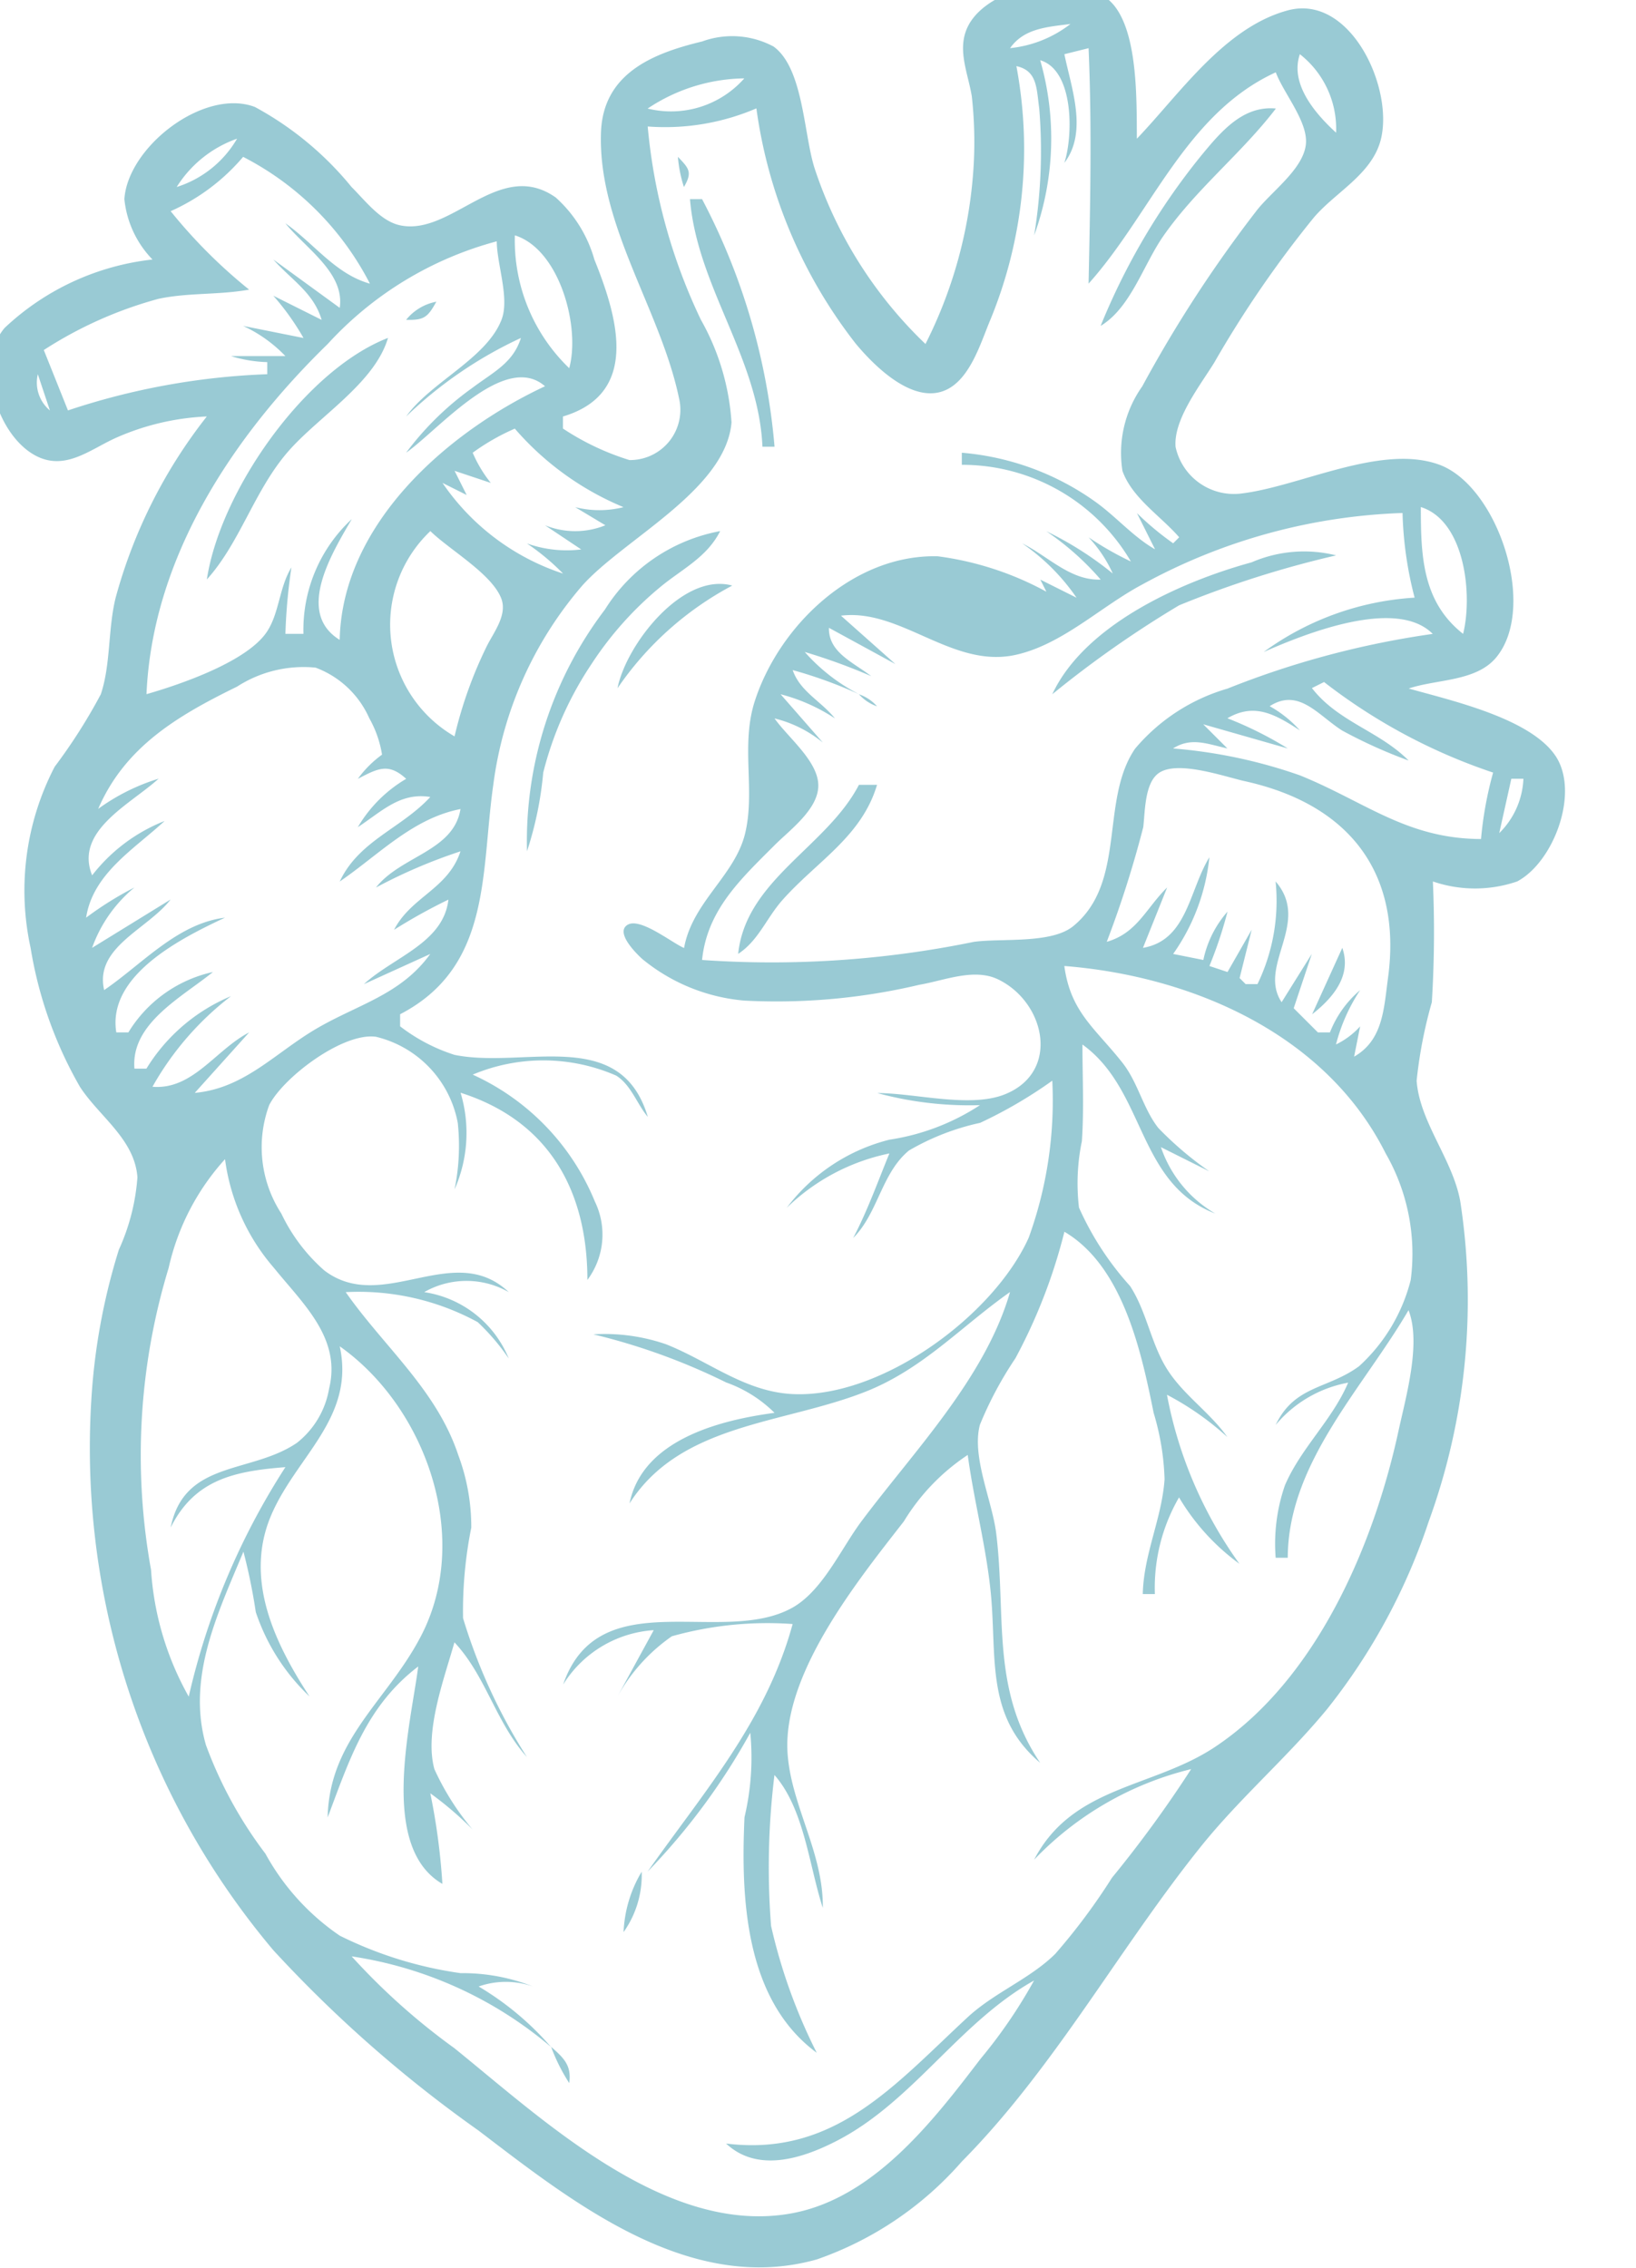 <svg xmlns="http://www.w3.org/2000/svg" xmlns:xlink="http://www.w3.org/1999/xlink" width="44" height="61" viewBox="0 0 44 61"><defs><clipPath id="a"><rect width="44" height="61" transform="translate(-14 53)" fill="#fff"/></clipPath></defs><g transform="translate(14 -53)" clip-path="url(#a)"><path d="M25.99,12.423a11.531,11.531,0,0,1-2.977-4.71c-.3-.912-.3-2.7-1.107-3.29a2.358,2.358,0,0,0-1.925-.137c-1.353.324-2.666.872-2.719,2.453-.083,2.5,1.607,4.768,2.1,7.146a1.352,1.352,0,0,1-1.335,1.659,6.945,6.945,0,0,1-1.787-.847v-.325c2.075-.618,1.472-2.667.844-4.223a3.535,3.535,0,0,0-1.037-1.666c-1.518-1.073-2.8,1.048-4.193.746-.522-.113-.94-.672-1.3-1.029a8.684,8.684,0,0,0-2.6-2.153C6.588,5.531,4.539,7.115,4.444,8.525A2.723,2.723,0,0,0,5.2,10.15a6.9,6.9,0,0,0-3.977,1.84c-.812.958-.189,2.955.893,3.465.773.364,1.43-.21,2.109-.512a6.731,6.731,0,0,1,2.436-.571A13.659,13.659,0,0,0,4.21,19.244c-.209.833-.13,1.8-.4,2.6A14.809,14.809,0,0,1,2.57,23.792a7.218,7.218,0,0,0-.648,4.872A11.044,11.044,0,0,0,3.248,32.4c.517.8,1.473,1.406,1.547,2.436a5.686,5.686,0,0,1-.5,1.949,16.875,16.875,0,0,0-.706,3.573A20.964,20.964,0,0,0,8.45,55.624a34.769,34.769,0,0,0,5.522,4.853c2.534,1.933,5.672,4.428,9.095,3.464a9.163,9.163,0,0,0,3.9-2.633c2.483-2.509,4.211-5.7,6.408-8.445,1.06-1.327,2.352-2.428,3.425-3.735a16.389,16.389,0,0,0,2.724-5.035,17.427,17.427,0,0,0,.849-8.608c-.2-1.127-1.093-2.13-1.174-3.248a12.317,12.317,0,0,1,.409-2.111,30.727,30.727,0,0,0,.028-3.248,3.49,3.49,0,0,0,2.267,0c.99-.525,1.692-2.413,1.023-3.389-.691-1.008-2.812-1.481-3.94-1.8.753-.255,1.812-.183,2.353-.836,1.123-1.356.039-4.62-1.541-5.188s-3.779.613-5.359.784a1.606,1.606,0,0,1-1.723-1.257c-.063-.742.676-1.675,1.043-2.274a29.243,29.243,0,0,1,2.678-3.9C37,8.361,37.9,7.907,38.195,7.061c.471-1.355-.722-4.079-2.46-3.612-1.706.458-2.911,2.252-4.06,3.452-.008-.985.032-2.735-.585-3.549-.818-1.08-3.32-.635-3.934.48-.346.629-.023,1.29.08,1.932a11.135,11.135,0,0,1,.053,1.787,12.206,12.206,0,0,1-1.3,4.872m3.9-8.608a3.172,3.172,0,0,1-1.624.65c.376-.535,1-.569,1.624-.65m.487.65c.092,2.139.044,4.2,0,6.334,1.675-1.866,2.607-4.572,5.035-5.684.21.567.882,1.34.808,1.949-.082.673-.944,1.271-1.336,1.787a34.794,34.794,0,0,0-3.063,4.71,3.1,3.1,0,0,0-.533,2.274c.26.731,1.034,1.218,1.526,1.786l-.162.162a7.859,7.859,0,0,1-.974-.812l.487.974c-.6-.344-1.054-.889-1.624-1.292a7.205,7.205,0,0,0-3.573-1.306v.325a5.257,5.257,0,0,1,4.547,2.6,8.464,8.464,0,0,1-1.137-.65,3.6,3.6,0,0,1,.65.974,9.032,9.032,0,0,0-1.787-1.137,7.445,7.445,0,0,1,1.462,1.3c-.818.029-1.4-.619-2.111-.974a5.639,5.639,0,0,1,1.462,1.462l-.974-.487.162.325a8.343,8.343,0,0,0-2.923-.953c-2.262-.056-4.25,1.852-4.913,3.877-.394,1.2.013,2.408-.265,3.573-.272,1.139-1.422,1.847-1.643,3.086-.325-.137-1.181-.832-1.521-.623s.242.776.39.913a4.984,4.984,0,0,0,2.755,1.125,16.664,16.664,0,0,0,4.71-.427c.663-.112,1.463-.456,2.111-.144,1.28.617,1.686,2.508.162,3.1-.94.362-2.4-.042-3.41-.042a9.474,9.474,0,0,0,2.761.325,6.1,6.1,0,0,1-2.436.929,4.976,4.976,0,0,0-2.761,1.832,5.563,5.563,0,0,1,2.761-1.462c-.312.76-.592,1.548-.974,2.274.672-.671.758-1.739,1.5-2.353a6.541,6.541,0,0,1,1.914-.744A12.257,12.257,0,0,0,29.4,32.237a10.83,10.83,0,0,1-.634,4.223c-.946,2.1-3.966,4.322-6.349,4.206-1.289-.063-2.257-.887-3.411-1.342a5.073,5.073,0,0,0-1.949-.265,17.042,17.042,0,0,1,3.573,1.295,3.493,3.493,0,0,1,1.3.817c-1.51.2-3.555.739-3.9,2.436,1.372-2.153,4.128-2.132,6.334-3,1.554-.61,2.573-1.752,3.9-2.686-.667,2.312-2.589,4.283-4,6.172-.546.731-1.045,1.872-1.864,2.324-1.888,1.043-5.2-.72-6.155,2.061a3.106,3.106,0,0,1,2.436-1.462L17.707,48.8a4.8,4.8,0,0,1,1.462-1.62,9.513,9.513,0,0,1,3.248-.329c-.713,2.613-2.38,4.5-3.9,6.659a17.511,17.511,0,0,0,2.761-3.735,6.988,6.988,0,0,1-.156,2.274c-.1,2.194.017,4.913,1.943,6.334a14.862,14.862,0,0,1-1.228-3.411,20.258,20.258,0,0,1,.091-4.06c.8.909.93,2.437,1.3,3.573.022-1.5-.881-2.793-.951-4.223-.1-2.12,1.913-4.606,3.131-6.172a5.679,5.679,0,0,1,1.718-1.787c.169,1.253.5,2.47.622,3.735.164,1.722-.146,3.3,1.327,4.547-1.331-1.977-.91-3.944-1.183-6.172-.107-.874-.668-2.065-.438-2.923a9.912,9.912,0,0,1,.954-1.786A14.67,14.67,0,0,0,29.726,36.3c1.571.924,2.068,3.22,2.4,4.872a6.846,6.846,0,0,1,.294,1.787c-.074,1.056-.563,2.013-.586,3.086h.325a4.854,4.854,0,0,1,.65-2.6,5.98,5.98,0,0,0,1.624,1.786,11.392,11.392,0,0,1-1.949-4.547,7.754,7.754,0,0,1,1.624,1.137c-.468-.659-1.162-1.118-1.6-1.793-.454-.7-.557-1.558-1.015-2.267a8.012,8.012,0,0,1-1.375-2.111,5.585,5.585,0,0,1,.078-1.786c.059-.86.015-1.736.015-2.6,1.708,1.232,1.46,3.728,3.573,4.547a3.291,3.291,0,0,1-1.462-1.786l1.3.65a9.252,9.252,0,0,1-1.371-1.167c-.413-.528-.543-1.22-.966-1.756-.738-.934-1.393-1.358-1.561-2.6,3.422.27,7.029,1.824,8.639,5.035a5.417,5.417,0,0,1,.677,3.411,4.691,4.691,0,0,1-1.388,2.318c-.848.624-1.732.509-2.244,1.58a3.325,3.325,0,0,1,1.949-1.137c-.424,1-1.27,1.757-1.7,2.761a4.808,4.808,0,0,0-.249,1.949h.325c.007-2.544,2.016-4.548,3.248-6.659.346.886-.071,2.331-.27,3.248-.666,3.077-2.207,6.679-4.927,8.494-1.675,1.118-3.834,1.04-4.872,3.037a8.686,8.686,0,0,1,4.223-2.436,32.2,32.2,0,0,1-2.13,2.923,16.6,16.6,0,0,1-1.526,2.048c-.681.672-1.637,1.039-2.352,1.7-1.98,1.834-3.585,3.762-6.5,3.4.83.777,2,.421,2.923-.045,2.09-1.052,3.322-3.2,5.36-4.34a13.507,13.507,0,0,1-1.443,2.111c-1.275,1.671-2.862,3.733-5.054,4.147-3.377.637-6.694-2.5-9.095-4.439a17.749,17.749,0,0,1-2.761-2.468,10.727,10.727,0,0,1,5.36,2.436A7.861,7.861,0,0,0,13.972,56.6a2.206,2.206,0,0,1,1.462,0,5.169,5.169,0,0,0-1.949-.359,10.621,10.621,0,0,1-3.248-1.008,6.369,6.369,0,0,1-2-2.206,11.239,11.239,0,0,1-1.6-2.923c-.523-1.822.329-3.562,1.009-5.2a15.372,15.372,0,0,1,.332,1.624A5.548,5.548,0,0,0,9.424,48.8c-.929-1.424-1.767-3.149-1.033-4.872.677-1.591,2.263-2.625,1.845-4.547,2.322,1.64,3.564,5.153,2.182,7.8-.9,1.73-2.462,2.765-2.507,4.872.588-1.558,1.045-3,2.436-4.06-.2,1.558-1.061,4.858.65,5.847a17.474,17.474,0,0,0-.325-2.436,8.968,8.968,0,0,1,1.137.974,7.039,7.039,0,0,1-1.027-1.624c-.277-1.006.267-2.443.539-3.411.848.906,1.111,2.152,1.949,3.086a15.041,15.041,0,0,1-1.717-3.735,11.37,11.37,0,0,1,.221-2.436,5.522,5.522,0,0,0-.349-1.949c-.582-1.76-2-2.914-3.028-4.385a6.7,6.7,0,0,1,3.55.807,5.906,5.906,0,0,1,.835.979,2.923,2.923,0,0,0-2.274-1.786,2.291,2.291,0,0,1,2.274,0c-1.486-1.41-3.395.613-4.963-.585A4.747,4.747,0,0,1,8.665,35.81a3.277,3.277,0,0,1-.326-2.917c.383-.749,1.984-1.961,2.872-1.837a2.935,2.935,0,0,1,2.2,2.318,5.825,5.825,0,0,1-.087,1.787,3.748,3.748,0,0,0,.162-2.6c2.394.763,3.41,2.658,3.411,5.035a2.038,2.038,0,0,0,.2-2.111,6.416,6.416,0,0,0-3.285-3.411,4.9,4.9,0,0,1,3.861.027c.4.253.555.76.849,1.11-.732-2.459-3.322-1.285-5.2-1.669a4.783,4.783,0,0,1-1.462-.767v-.325c2.47-1.282,2.169-3.826,2.506-6.172a10.21,10.21,0,0,1,2.395-5.36c1.119-1.252,3.856-2.567,4.012-4.385a6.449,6.449,0,0,0-.823-2.761,15.216,15.216,0,0,1-1.431-5.2,6.221,6.221,0,0,0,2.923-.487,13.174,13.174,0,0,0,2.675,6.332c.464.557,1.375,1.473,2.2,1.313s1.138-1.3,1.418-1.96a12.077,12.077,0,0,0,.7-6.821c.565.121.539.6.614,1.137A14.133,14.133,0,0,1,28.913,9.5a7.625,7.625,0,0,0,.162-4.71c.9.264.894,2,.65,2.761.632-.834.194-1.985,0-2.923l.65-.162m5.684.162a2.548,2.548,0,0,1,.974,2.111c-.566-.518-1.248-1.313-.974-2.111m-14.942.65a2.63,2.63,0,0,1-2.6.812,4.779,4.779,0,0,1,2.6-.812M30.7,11.936c.818-.493,1.154-1.663,1.7-2.436.887-1.265,2.094-2.207,3.014-3.411-.9-.085-1.491.638-2.036,1.3A18.023,18.023,0,0,0,30.7,11.936M7.475,6.9A2.881,2.881,0,0,1,5.851,8.2,3.152,3.152,0,0,1,7.475,6.9m3.573,3.9c-.932-.262-1.5-1.079-2.274-1.624.56.686,1.6,1.336,1.462,2.274L8.45,10.15c.49.553,1.084.891,1.3,1.624l-1.3-.65a6.881,6.881,0,0,1,.812,1.137l-1.624-.325a3.758,3.758,0,0,1,1.137.812H7.313a3.6,3.6,0,0,0,.974.162v.325a19.08,19.08,0,0,0-5.36.974l-.65-1.624a10.928,10.928,0,0,1,3.086-1.378c.8-.17,1.629-.1,2.436-.247A13.9,13.9,0,0,1,5.689,8.85,5.465,5.465,0,0,0,7.638,7.389,7.88,7.88,0,0,1,11.048,10.8m8.283-3.411a3.587,3.587,0,0,0,.162.812c.226-.391.151-.49-.162-.812m.325,1.137c.192,2.349,1.845,4.271,1.949,6.659h.325a17.431,17.431,0,0,0-1.949-6.659h-.325m-3.248,4.547A4.768,4.768,0,0,1,14.946,9.5c1.2.374,1.768,2.458,1.462,3.573M14.459,9.662c.005.622.351,1.538.128,2.109-.408,1.047-1.9,1.672-2.564,2.6a11.273,11.273,0,0,1,3.086-2.111c-.212.679-.75.921-1.3,1.338a8.07,8.07,0,0,0-1.787,1.748c.865-.607,2.653-2.735,3.735-1.787-2.642,1.235-5.457,3.713-5.522,6.821-1.193-.732-.214-2.322.325-3.248a4.058,4.058,0,0,0-1.3,3.086H8.775a15.1,15.1,0,0,1,.162-1.787c-.33.539-.325,1.22-.654,1.723-.531.813-2.343,1.428-3.244,1.687.158-3.676,2.32-6.929,4.872-9.417a9.468,9.468,0,0,1,4.547-2.763m-2.436,2.111c.481.013.578-.064.812-.487a1.368,1.368,0,0,0-.812.487m-5.36,6.984c.888-.983,1.273-2.375,2.16-3.411.823-.962,2.352-1.857,2.712-3.086-2.246.87-4.518,4.134-4.872,6.5M2.116,13.235l.325.974a.976.976,0,0,1-.325-.974M14.946,14.7a7.82,7.82,0,0,0,2.923,2.111,2.661,2.661,0,0,1-1.3,0l.812.487a2.164,2.164,0,0,1-1.624,0l.974.65a3.181,3.181,0,0,1-1.462-.162,6.249,6.249,0,0,1,.974.812A6.3,6.3,0,0,1,13,16.159l.65.325-.325-.65.974.325a3.476,3.476,0,0,1-.487-.812,5.943,5.943,0,0,1,1.137-.65m25.5,5.522c-1.1-.865-1.137-2.107-1.137-3.411,1.183.37,1.4,2.355,1.137,3.411M38.82,16.971a9.979,9.979,0,0,0,.325,2.274,7.66,7.66,0,0,0-4.06,1.462c1.114-.493,3.568-1.476,4.547-.487a23.877,23.877,0,0,0-5.522,1.472,5.112,5.112,0,0,0-2.484,1.616c-.949,1.391-.221,3.591-1.662,4.772-.59.483-1.933.32-2.675.423a27,27,0,0,1-7.308.487c.138-1.344,1.036-2.171,1.949-3.086.409-.41,1.192-.976,1.177-1.624S22.286,23,21.93,22.493a3.289,3.289,0,0,1,1.3.65l-1.137-1.3a4.864,4.864,0,0,1,1.462.65c-.38-.471-.937-.722-1.137-1.3a12.047,12.047,0,0,1,1.787.65,4.99,4.99,0,0,1-1.462-1.137,16.15,16.15,0,0,1,1.787.65c-.494-.378-1.149-.639-1.137-1.3l1.786.974-1.462-1.3c1.62-.2,3,1.437,4.71,1.051,1.259-.284,2.286-1.306,3.411-1.9a15.612,15.612,0,0,1,6.984-1.913m-26.148.487c.509.5,1.657,1.151,1.908,1.816.165.439-.2.9-.386,1.269a11.368,11.368,0,0,0-.872,2.436,3.471,3.471,0,0,1-.65-5.522m2.6,8.608a9.472,9.472,0,0,0,.435-2.111,9.363,9.363,0,0,1,1.3-2.923,9.21,9.21,0,0,1,1.835-2.058c.6-.5,1.261-.8,1.624-1.515a4.658,4.658,0,0,0-3.1,2.111,10.292,10.292,0,0,0-2.095,6.5M29.4,21.843a28.581,28.581,0,0,1,3.411-2.392,27.39,27.39,0,0,1,4.223-1.343,3.554,3.554,0,0,0-2.274.187c-1.9.52-4.488,1.679-5.36,3.548m-11.693-.162a8.635,8.635,0,0,1,3.086-2.761c-1.346-.368-2.862,1.605-3.086,2.761m-6.334,1.787a2.92,2.92,0,0,0-.65.65c.545-.284.827-.434,1.3,0a3.655,3.655,0,0,0-1.3,1.3c.65-.428,1.14-.943,1.949-.812-.785.85-1.918,1.172-2.436,2.274,1.046-.715,1.962-1.7,3.248-1.949-.186,1.138-1.6,1.254-2.274,2.111a14.136,14.136,0,0,1,2.274-.974c-.336,1.017-1.322,1.214-1.787,2.111a14.819,14.819,0,0,1,1.462-.812c-.134,1.165-1.468,1.538-2.274,2.274l1.786-.812c-.8,1.107-1.964,1.358-3.086,2.023-1.1.651-1.92,1.593-3.248,1.713L7.8,30.938c-.905.47-1.515,1.552-2.6,1.462a8.021,8.021,0,0,1,2.111-2.436,4.864,4.864,0,0,0-2.274,1.949H4.715C4.613,30.7,5.98,30,6.826,29.314a3.552,3.552,0,0,0-2.274,1.624H4.227c-.249-1.533,1.737-2.531,2.923-3.086C5.868,28.01,4.927,29.1,3.9,29.8c-.266-1.155,1.167-1.633,1.787-2.436l-2.111,1.3A3.725,3.725,0,0,1,4.715,27.04a9.113,9.113,0,0,0-1.3.812c.183-1.185,1.282-1.834,2.111-2.6a4.591,4.591,0,0,0-1.949,1.462c-.485-1.2,1.037-1.914,1.787-2.6a5.51,5.51,0,0,0-1.624.812c.724-1.678,2.15-2.512,3.735-3.288a3.3,3.3,0,0,1,2.111-.511,2.553,2.553,0,0,1,1.445,1.361,2.929,2.929,0,0,1,.342.975m25.336-1.949a15.34,15.34,0,0,0,4.547,2.436,9.93,9.93,0,0,0-.325,1.787c-2-.006-3.112-1-4.872-1.713a13.569,13.569,0,0,0-3.411-.723c.489-.31.914-.123,1.462,0l-.65-.65,2.274.65a9.917,9.917,0,0,0-1.624-.812c.732-.429,1.291-.1,1.949.325a3.142,3.142,0,0,0-.812-.65c.782-.5,1.294.238,1.949.655a13.271,13.271,0,0,0,1.787.807c-.783-.792-1.895-1.038-2.6-1.949l.325-.162M24.2,21.843a1.148,1.148,0,0,0,.487.325,1.148,1.148,0,0,0-.487-.325m13.318,9.745.162-.812a2.14,2.14,0,0,1-.65.487,4.832,4.832,0,0,1,.65-1.462,2.846,2.846,0,0,0-.812,1.137h-.325l-.65-.65.487-1.462-.812,1.3c-.654-.986.8-2.137-.162-3.248a5.145,5.145,0,0,1-.487,2.761H34.6l-.162-.162.325-1.3-.65,1.137-.487-.162a11.284,11.284,0,0,0,.487-1.462,2.834,2.834,0,0,0-.65,1.3l-.812-.162a5.473,5.473,0,0,0,.974-2.6c-.545.885-.593,2.234-1.786,2.436l.65-1.624c-.571.562-.805,1.226-1.624,1.462a28.411,28.411,0,0,0,.982-3.086c.049-.412.035-1.182.414-1.451.508-.36,1.784.1,2.339.221,2.768.62,4.216,2.443,3.829,5.29-.112.822-.132,1.664-.905,2.111m4.547-7.471a2.178,2.178,0,0,1-.65,1.462l.325-1.462h.325M24.2,24.279c-.865,1.667-3.043,2.558-3.248,4.547.545-.356.762-.964,1.19-1.447.92-1.039,2.129-1.7,2.545-3.1H24.2M37.2,28.664l-.812,1.787c.567-.445,1.069-1.042.812-1.787M7.151,34.348a5.568,5.568,0,0,0,1.315,2.923c.779.966,1.818,1.889,1.484,3.248a2.358,2.358,0,0,1-.868,1.461c-1.236.84-3.025.457-3.393,2.275.65-1.295,1.712-1.515,3.086-1.624a19.272,19.272,0,0,0-2.6,6.172,7.987,7.987,0,0,1-1.014-3.411,17.306,17.306,0,0,1,.474-8.12,6.441,6.441,0,0,1,1.515-2.923M18.357,53.513a3.434,3.434,0,0,0-.487,1.624,2.65,2.65,0,0,0,.487-1.624m-2.436,4.71a4.9,4.9,0,0,0,.487.974C16.474,58.728,16.27,58.529,15.921,58.223Z" transform="translate(-15.099 49.83)" fill="#027c93" opacity="0.4"/></g></svg>